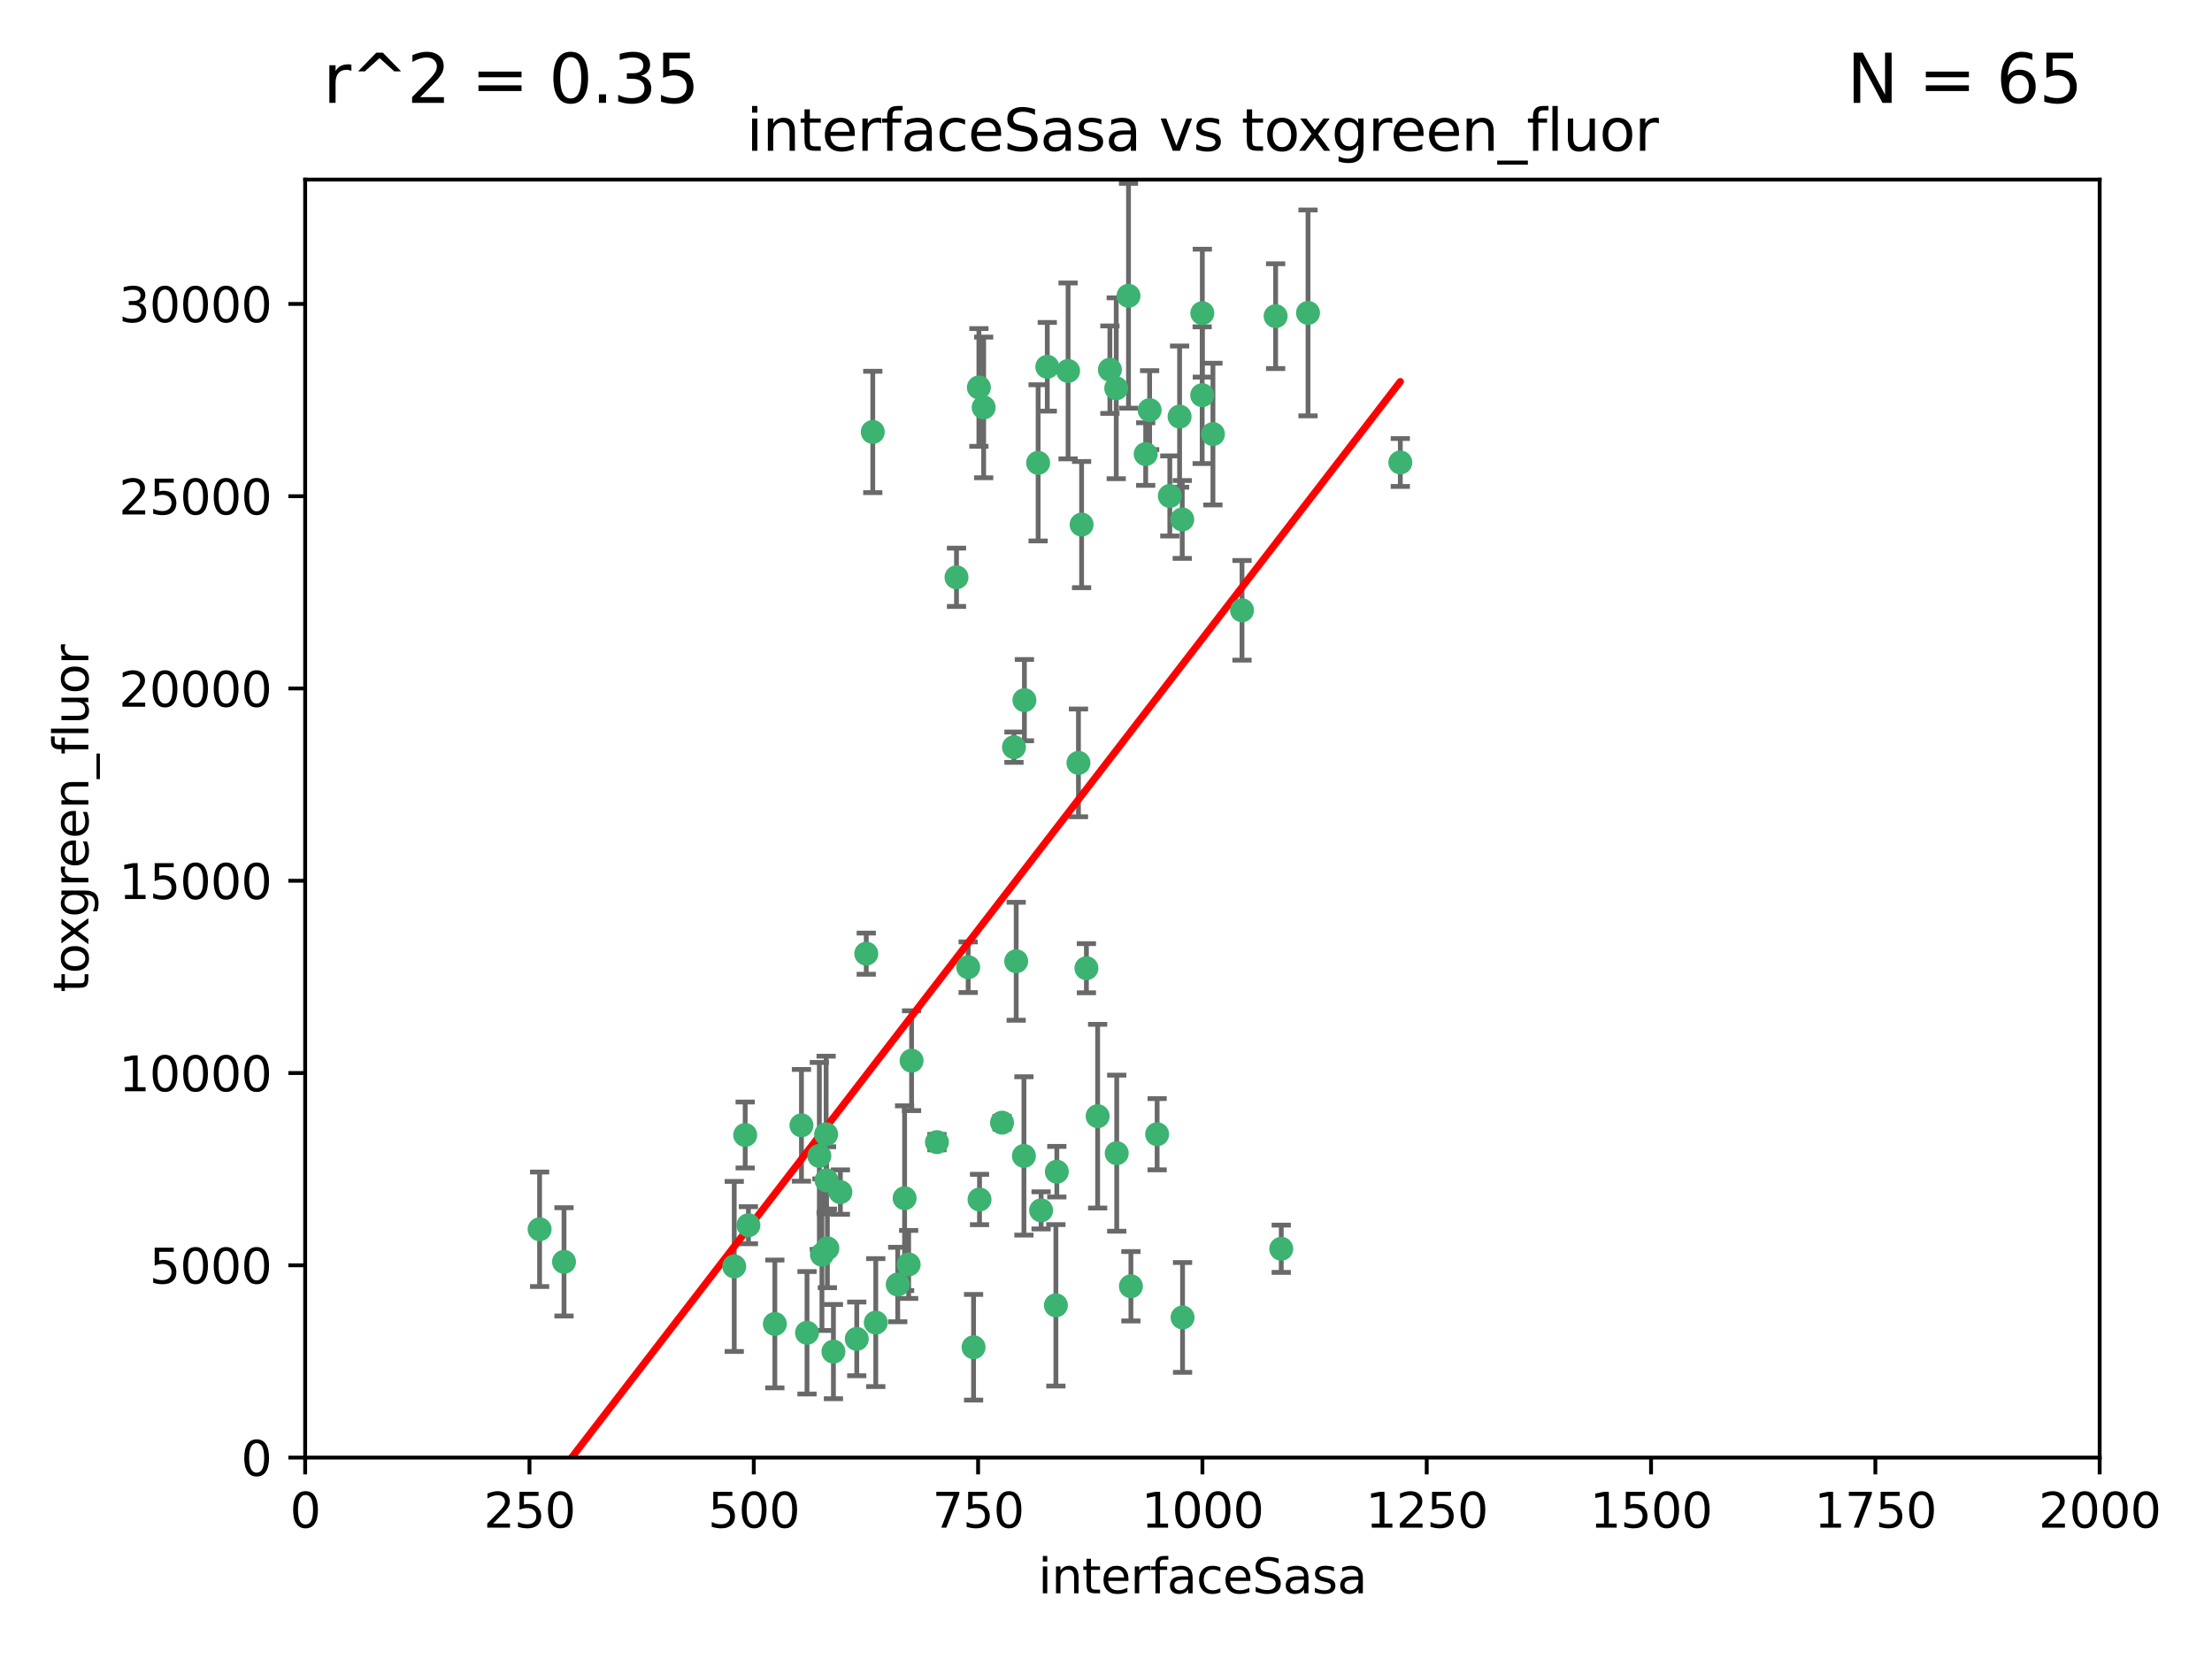 <?xml version="1.0" encoding="utf-8" standalone="no"?>
<!DOCTYPE svg PUBLIC "-//W3C//DTD SVG 1.1//EN"
  "http://www.w3.org/Graphics/SVG/1.1/DTD/svg11.dtd">
<svg xmlns:xlink="http://www.w3.org/1999/xlink" width="460.8pt" height="345.6pt" viewBox="0 0 460.8 345.6" xmlns="http://www.w3.org/2000/svg" version="1.1">
 <defs>
  <style type="text/css">*{stroke-linejoin: round; stroke-linecap: butt}</style>
 </defs>
 <g id="figure_1">
  <g id="patch_1">
   <path d="M 0 345.6 
L 460.8 345.6 
L 460.8 0 
L 0 0 
z
" style="fill: #ffffff"/>
  </g>
  <g id="axes_1">
   <g id="patch_2">
    <path d="M 63.571 303.64 
L 437.4 303.64 
L 437.4 37.411 
L 63.571 37.411 
z
" style="fill: #ffffff"/>
   </g>
   <g id="PathCollection_1">
    <defs>
     <path id="mda98c0c86c" d="M 0 1.118 
C 0.297 1.118 0.581 1 0.791 0.791 
C 1 0.581 1.118 0.297 1.118 0 
C 1.118 -0.297 1 -0.581 0.791 -0.791 
C 0.581 -1 0.297 -1.118 0 -1.118 
C -0.297 -1.118 -0.581 -1 -0.791 -0.791 
C -1 -0.581 -1.118 -0.297 -1.118 0 
C -1.118 0.297 -1 0.581 -0.791 0.791 
C -0.581 1 -0.297 1.118 0 1.118 
z
" style="stroke: #3cb371"/>
    </defs>
    <g clip-path="url(#p9d0227c8d0)">
     <use xlink:href="#mda98c0c86c" x="243.693" y="103.319" style="fill: #3cb371; stroke: #3cb371"/>
     <use xlink:href="#mda98c0c86c" x="272.484" y="65.184" style="fill: #3cb371; stroke: #3cb371"/>
     <use xlink:href="#mda98c0c86c" x="239.489" y="85.438" style="fill: #3cb371; stroke: #3cb371"/>
     <use xlink:href="#mda98c0c86c" x="250.437" y="82.326" style="fill: #3cb371; stroke: #3cb371"/>
     <use xlink:href="#mda98c0c86c" x="218.168" y="76.407" style="fill: #3cb371; stroke: #3cb371"/>
     <use xlink:href="#mda98c0c86c" x="265.738" y="65.86" style="fill: #3cb371; stroke: #3cb371"/>
     <use xlink:href="#mda98c0c86c" x="246.284" y="108.214" style="fill: #3cb371; stroke: #3cb371"/>
     <use xlink:href="#mda98c0c86c" x="252.676" y="90.426" style="fill: #3cb371; stroke: #3cb371"/>
     <use xlink:href="#mda98c0c86c" x="235.088" y="61.614" style="fill: #3cb371; stroke: #3cb371"/>
     <use xlink:href="#mda98c0c86c" x="258.734" y="127.138" style="fill: #3cb371; stroke: #3cb371"/>
     <use xlink:href="#mda98c0c86c" x="232.534" y="80.887" style="fill: #3cb371; stroke: #3cb371"/>
     <use xlink:href="#mda98c0c86c" x="238.669" y="94.593" style="fill: #3cb371; stroke: #3cb371"/>
     <use xlink:href="#mda98c0c86c" x="226.319" y="201.695" style="fill: #3cb371; stroke: #3cb371"/>
     <use xlink:href="#mda98c0c86c" x="231.211" y="77.01" style="fill: #3cb371; stroke: #3cb371"/>
     <use xlink:href="#mda98c0c86c" x="213.404" y="145.851" style="fill: #3cb371; stroke: #3cb371"/>
     <use xlink:href="#mda98c0c86c" x="245.731" y="86.787" style="fill: #3cb371; stroke: #3cb371"/>
     <use xlink:href="#mda98c0c86c" x="266.908" y="260.14" style="fill: #3cb371; stroke: #3cb371"/>
     <use xlink:href="#mda98c0c86c" x="204.916" y="84.877" style="fill: #3cb371; stroke: #3cb371"/>
     <use xlink:href="#mda98c0c86c" x="222.501" y="77.272" style="fill: #3cb371; stroke: #3cb371"/>
     <use xlink:href="#mda98c0c86c" x="291.711" y="96.341" style="fill: #3cb371; stroke: #3cb371"/>
     <use xlink:href="#mda98c0c86c" x="250.465" y="65.233" style="fill: #3cb371; stroke: #3cb371"/>
     <use xlink:href="#mda98c0c86c" x="199.256" y="120.261" style="fill: #3cb371; stroke: #3cb371"/>
     <use xlink:href="#mda98c0c86c" x="211.69" y="200.248" style="fill: #3cb371; stroke: #3cb371"/>
     <use xlink:href="#mda98c0c86c" x="201.688" y="201.487" style="fill: #3cb371; stroke: #3cb371"/>
     <use xlink:href="#mda98c0c86c" x="216.882" y="252.138" style="fill: #3cb371; stroke: #3cb371"/>
     <use xlink:href="#mda98c0c86c" x="216.26" y="96.418" style="fill: #3cb371; stroke: #3cb371"/>
     <use xlink:href="#mda98c0c86c" x="203.92" y="80.711" style="fill: #3cb371; stroke: #3cb371"/>
     <use xlink:href="#mda98c0c86c" x="181.815" y="89.982" style="fill: #3cb371; stroke: #3cb371"/>
     <use xlink:href="#mda98c0c86c" x="224.662" y="158.921" style="fill: #3cb371; stroke: #3cb371"/>
     <use xlink:href="#mda98c0c86c" x="232.635" y="240.229" style="fill: #3cb371; stroke: #3cb371"/>
     <use xlink:href="#mda98c0c86c" x="235.59" y="267.951" style="fill: #3cb371; stroke: #3cb371"/>
     <use xlink:href="#mda98c0c86c" x="246.349" y="274.45" style="fill: #3cb371; stroke: #3cb371"/>
     <use xlink:href="#mda98c0c86c" x="220.157" y="244.087" style="fill: #3cb371; stroke: #3cb371"/>
     <use xlink:href="#mda98c0c86c" x="225.318" y="109.281" style="fill: #3cb371; stroke: #3cb371"/>
     <use xlink:href="#mda98c0c86c" x="180.458" y="198.666" style="fill: #3cb371; stroke: #3cb371"/>
     <use xlink:href="#mda98c0c86c" x="211.23" y="155.653" style="fill: #3cb371; stroke: #3cb371"/>
     <use xlink:href="#mda98c0c86c" x="202.811" y="280.656" style="fill: #3cb371; stroke: #3cb371"/>
     <use xlink:href="#mda98c0c86c" x="219.963" y="271.92" style="fill: #3cb371; stroke: #3cb371"/>
     <use xlink:href="#mda98c0c86c" x="189.899" y="220.964" style="fill: #3cb371; stroke: #3cb371"/>
     <use xlink:href="#mda98c0c86c" x="152.956" y="263.821" style="fill: #3cb371; stroke: #3cb371"/>
     <use xlink:href="#mda98c0c86c" x="213.303" y="240.798" style="fill: #3cb371; stroke: #3cb371"/>
     <use xlink:href="#mda98c0c86c" x="175.066" y="248.333" style="fill: #3cb371; stroke: #3cb371"/>
     <use xlink:href="#mda98c0c86c" x="172.357" y="260.057" style="fill: #3cb371; stroke: #3cb371"/>
     <use xlink:href="#mda98c0c86c" x="228.658" y="232.519" style="fill: #3cb371; stroke: #3cb371"/>
     <use xlink:href="#mda98c0c86c" x="166.957" y="234.427" style="fill: #3cb371; stroke: #3cb371"/>
     <use xlink:href="#mda98c0c86c" x="241.052" y="236.275" style="fill: #3cb371; stroke: #3cb371"/>
     <use xlink:href="#mda98c0c86c" x="112.41" y="256.083" style="fill: #3cb371; stroke: #3cb371"/>
     <use xlink:href="#mda98c0c86c" x="188.445" y="249.606" style="fill: #3cb371; stroke: #3cb371"/>
     <use xlink:href="#mda98c0c86c" x="170.686" y="240.802" style="fill: #3cb371; stroke: #3cb371"/>
     <use xlink:href="#mda98c0c86c" x="173.619" y="281.563" style="fill: #3cb371; stroke: #3cb371"/>
     <use xlink:href="#mda98c0c86c" x="172.183" y="245.879" style="fill: #3cb371; stroke: #3cb371"/>
     <use xlink:href="#mda98c0c86c" x="178.479" y="278.918" style="fill: #3cb371; stroke: #3cb371"/>
     <use xlink:href="#mda98c0c86c" x="155.238" y="236.437" style="fill: #3cb371; stroke: #3cb371"/>
     <use xlink:href="#mda98c0c86c" x="161.415" y="275.803" style="fill: #3cb371; stroke: #3cb371"/>
     <use xlink:href="#mda98c0c86c" x="195.181" y="237.927" style="fill: #3cb371; stroke: #3cb371"/>
     <use xlink:href="#mda98c0c86c" x="168.116" y="277.641" style="fill: #3cb371; stroke: #3cb371"/>
     <use xlink:href="#mda98c0c86c" x="204.052" y="249.877" style="fill: #3cb371; stroke: #3cb371"/>
     <use xlink:href="#mda98c0c86c" x="155.909" y="255.236" style="fill: #3cb371; stroke: #3cb371"/>
     <use xlink:href="#mda98c0c86c" x="187.013" y="267.589" style="fill: #3cb371; stroke: #3cb371"/>
     <use xlink:href="#mda98c0c86c" x="189.29" y="263.407" style="fill: #3cb371; stroke: #3cb371"/>
     <use xlink:href="#mda98c0c86c" x="182.439" y="275.523" style="fill: #3cb371; stroke: #3cb371"/>
     <use xlink:href="#mda98c0c86c" x="208.742" y="233.87" style="fill: #3cb371; stroke: #3cb371"/>
     <use xlink:href="#mda98c0c86c" x="171.225" y="261.371" style="fill: #3cb371; stroke: #3cb371"/>
     <use xlink:href="#mda98c0c86c" x="172.097" y="236.293" style="fill: #3cb371; stroke: #3cb371"/>
     <use xlink:href="#mda98c0c86c" x="117.494" y="262.865" style="fill: #3cb371; stroke: #3cb371"/>
    </g>
   </g>
   <g id="matplotlib.axis_1">
    <g id="xtick_1">
     <g id="line2d_1">
      <defs>
       <path id="m4499c6a8dd" d="M 0 0 
L 0 3.5 
" style="stroke: #000000; stroke-width: 0.8"/>
      </defs>
      <g>
       <use xlink:href="#m4499c6a8dd" x="63.571" y="303.64" style="stroke: #000000; stroke-width: 0.8"/>
      </g>
     </g>
     <g id="text_1">
      <!-- 0 -->
      <g transform="translate(60.39 318.238)scale(0.1 -0.1)">
       <defs>
        <path id="DejaVuSans-30" d="M 2034 4250 
Q 1547 4250 1301 3770 
Q 1056 3291 1056 2328 
Q 1056 1369 1301 889 
Q 1547 409 2034 409 
Q 2525 409 2770 889 
Q 3016 1369 3016 2328 
Q 3016 3291 2770 3770 
Q 2525 4250 2034 4250 
z
M 2034 4750 
Q 2819 4750 3233 4129 
Q 3647 3509 3647 2328 
Q 3647 1150 3233 529 
Q 2819 -91 2034 -91 
Q 1250 -91 836 529 
Q 422 1150 422 2328 
Q 422 3509 836 4129 
Q 1250 4750 2034 4750 
z
" transform="scale(0.016)"/>
       </defs>
       <use xlink:href="#DejaVuSans-30"/>
      </g>
     </g>
    </g>
    <g id="xtick_2">
     <g id="line2d_2">
      <g>
       <use xlink:href="#m4499c6a8dd" x="110.3" y="303.64" style="stroke: #000000; stroke-width: 0.8"/>
      </g>
     </g>
     <g id="text_2">
      <!-- 250 -->
      <g transform="translate(100.756 318.238)scale(0.1 -0.1)">
       <defs>
        <path id="DejaVuSans-32" d="M 1228 531 
L 3431 531 
L 3431 0 
L 469 0 
L 469 531 
Q 828 903 1448 1529 
Q 2069 2156 2228 2338 
Q 2531 2678 2651 2914 
Q 2772 3150 2772 3378 
Q 2772 3750 2511 3984 
Q 2250 4219 1831 4219 
Q 1534 4219 1204 4116 
Q 875 4013 500 3803 
L 500 4441 
Q 881 4594 1212 4672 
Q 1544 4750 1819 4750 
Q 2544 4750 2975 4387 
Q 3406 4025 3406 3419 
Q 3406 3131 3298 2873 
Q 3191 2616 2906 2266 
Q 2828 2175 2409 1742 
Q 1991 1309 1228 531 
z
" transform="scale(0.016)"/>
        <path id="DejaVuSans-35" d="M 691 4666 
L 3169 4666 
L 3169 4134 
L 1269 4134 
L 1269 2991 
Q 1406 3038 1543 3061 
Q 1681 3084 1819 3084 
Q 2600 3084 3056 2656 
Q 3513 2228 3513 1497 
Q 3513 744 3044 326 
Q 2575 -91 1722 -91 
Q 1428 -91 1123 -41 
Q 819 9 494 109 
L 494 744 
Q 775 591 1075 516 
Q 1375 441 1709 441 
Q 2250 441 2565 725 
Q 2881 1009 2881 1497 
Q 2881 1984 2565 2268 
Q 2250 2553 1709 2553 
Q 1456 2553 1204 2497 
Q 953 2441 691 2322 
L 691 4666 
z
" transform="scale(0.016)"/>
       </defs>
       <use xlink:href="#DejaVuSans-32"/>
       <use xlink:href="#DejaVuSans-35" x="63.623"/>
       <use xlink:href="#DejaVuSans-30" x="127.246"/>
      </g>
     </g>
    </g>
    <g id="xtick_3">
     <g id="line2d_3">
      <g>
       <use xlink:href="#m4499c6a8dd" x="157.028" y="303.64" style="stroke: #000000; stroke-width: 0.8"/>
      </g>
     </g>
     <g id="text_3">
      <!-- 500 -->
      <g transform="translate(147.485 318.238)scale(0.1 -0.1)">
       <use xlink:href="#DejaVuSans-35"/>
       <use xlink:href="#DejaVuSans-30" x="63.623"/>
       <use xlink:href="#DejaVuSans-30" x="127.246"/>
      </g>
     </g>
    </g>
    <g id="xtick_4">
     <g id="line2d_4">
      <g>
       <use xlink:href="#m4499c6a8dd" x="203.757" y="303.64" style="stroke: #000000; stroke-width: 0.8"/>
      </g>
     </g>
     <g id="text_4">
      <!-- 750 -->
      <g transform="translate(194.213 318.238)scale(0.1 -0.1)">
       <defs>
        <path id="DejaVuSans-37" d="M 525 4666 
L 3525 4666 
L 3525 4397 
L 1831 0 
L 1172 0 
L 2766 4134 
L 525 4134 
L 525 4666 
z
" transform="scale(0.016)"/>
       </defs>
       <use xlink:href="#DejaVuSans-37"/>
       <use xlink:href="#DejaVuSans-35" x="63.623"/>
       <use xlink:href="#DejaVuSans-30" x="127.246"/>
      </g>
     </g>
    </g>
    <g id="xtick_5">
     <g id="line2d_5">
      <g>
       <use xlink:href="#m4499c6a8dd" x="250.486" y="303.64" style="stroke: #000000; stroke-width: 0.8"/>
      </g>
     </g>
     <g id="text_5">
      <!-- 1000 -->
      <g transform="translate(237.761 318.238)scale(0.1 -0.1)">
       <defs>
        <path id="DejaVuSans-31" d="M 794 531 
L 1825 531 
L 1825 4091 
L 703 3866 
L 703 4441 
L 1819 4666 
L 2450 4666 
L 2450 531 
L 3481 531 
L 3481 0 
L 794 0 
L 794 531 
z
" transform="scale(0.016)"/>
       </defs>
       <use xlink:href="#DejaVuSans-31"/>
       <use xlink:href="#DejaVuSans-30" x="63.623"/>
       <use xlink:href="#DejaVuSans-30" x="127.246"/>
       <use xlink:href="#DejaVuSans-30" x="190.869"/>
      </g>
     </g>
    </g>
    <g id="xtick_6">
     <g id="line2d_6">
      <g>
       <use xlink:href="#m4499c6a8dd" x="297.214" y="303.64" style="stroke: #000000; stroke-width: 0.8"/>
      </g>
     </g>
     <g id="text_6">
      <!-- 1250 -->
      <g transform="translate(284.489 318.238)scale(0.1 -0.1)">
       <use xlink:href="#DejaVuSans-31"/>
       <use xlink:href="#DejaVuSans-32" x="63.623"/>
       <use xlink:href="#DejaVuSans-35" x="127.246"/>
       <use xlink:href="#DejaVuSans-30" x="190.869"/>
      </g>
     </g>
    </g>
    <g id="xtick_7">
     <g id="line2d_7">
      <g>
       <use xlink:href="#m4499c6a8dd" x="343.943" y="303.64" style="stroke: #000000; stroke-width: 0.8"/>
      </g>
     </g>
     <g id="text_7">
      <!-- 1500 -->
      <g transform="translate(331.218 318.238)scale(0.1 -0.1)">
       <use xlink:href="#DejaVuSans-31"/>
       <use xlink:href="#DejaVuSans-35" x="63.623"/>
       <use xlink:href="#DejaVuSans-30" x="127.246"/>
       <use xlink:href="#DejaVuSans-30" x="190.869"/>
      </g>
     </g>
    </g>
    <g id="xtick_8">
     <g id="line2d_8">
      <g>
       <use xlink:href="#m4499c6a8dd" x="390.671" y="303.64" style="stroke: #000000; stroke-width: 0.8"/>
      </g>
     </g>
     <g id="text_8">
      <!-- 1750 -->
      <g transform="translate(377.946 318.238)scale(0.1 -0.1)">
       <use xlink:href="#DejaVuSans-31"/>
       <use xlink:href="#DejaVuSans-37" x="63.623"/>
       <use xlink:href="#DejaVuSans-35" x="127.246"/>
       <use xlink:href="#DejaVuSans-30" x="190.869"/>
      </g>
     </g>
    </g>
    <g id="xtick_9">
     <g id="line2d_9">
      <g>
       <use xlink:href="#m4499c6a8dd" x="437.4" y="303.64" style="stroke: #000000; stroke-width: 0.8"/>
      </g>
     </g>
     <g id="text_9">
      <!-- 2000 -->
      <g transform="translate(424.675 318.238)scale(0.1 -0.1)">
       <use xlink:href="#DejaVuSans-32"/>
       <use xlink:href="#DejaVuSans-30" x="63.623"/>
       <use xlink:href="#DejaVuSans-30" x="127.246"/>
       <use xlink:href="#DejaVuSans-30" x="190.869"/>
      </g>
     </g>
    </g>
    <g id="text_10">
     <!-- interfaceSasa -->
     <g transform="translate(216.279 331.917)scale(0.1 -0.1)">
      <defs>
       <path id="DejaVuSans-69" d="M 603 3500 
L 1178 3500 
L 1178 0 
L 603 0 
L 603 3500 
z
M 603 4863 
L 1178 4863 
L 1178 4134 
L 603 4134 
L 603 4863 
z
" transform="scale(0.016)"/>
       <path id="DejaVuSans-6e" d="M 3513 2113 
L 3513 0 
L 2938 0 
L 2938 2094 
Q 2938 2591 2744 2837 
Q 2550 3084 2163 3084 
Q 1697 3084 1428 2787 
Q 1159 2491 1159 1978 
L 1159 0 
L 581 0 
L 581 3500 
L 1159 3500 
L 1159 2956 
Q 1366 3272 1645 3428 
Q 1925 3584 2291 3584 
Q 2894 3584 3203 3211 
Q 3513 2838 3513 2113 
z
" transform="scale(0.016)"/>
       <path id="DejaVuSans-74" d="M 1172 4494 
L 1172 3500 
L 2356 3500 
L 2356 3053 
L 1172 3053 
L 1172 1153 
Q 1172 725 1289 603 
Q 1406 481 1766 481 
L 2356 481 
L 2356 0 
L 1766 0 
Q 1100 0 847 248 
Q 594 497 594 1153 
L 594 3053 
L 172 3053 
L 172 3500 
L 594 3500 
L 594 4494 
L 1172 4494 
z
" transform="scale(0.016)"/>
       <path id="DejaVuSans-65" d="M 3597 1894 
L 3597 1613 
L 953 1613 
Q 991 1019 1311 708 
Q 1631 397 2203 397 
Q 2534 397 2845 478 
Q 3156 559 3463 722 
L 3463 178 
Q 3153 47 2828 -22 
Q 2503 -91 2169 -91 
Q 1331 -91 842 396 
Q 353 884 353 1716 
Q 353 2575 817 3079 
Q 1281 3584 2069 3584 
Q 2775 3584 3186 3129 
Q 3597 2675 3597 1894 
z
M 3022 2063 
Q 3016 2534 2758 2815 
Q 2500 3097 2075 3097 
Q 1594 3097 1305 2825 
Q 1016 2553 972 2059 
L 3022 2063 
z
" transform="scale(0.016)"/>
       <path id="DejaVuSans-72" d="M 2631 2963 
Q 2534 3019 2420 3045 
Q 2306 3072 2169 3072 
Q 1681 3072 1420 2755 
Q 1159 2438 1159 1844 
L 1159 0 
L 581 0 
L 581 3500 
L 1159 3500 
L 1159 2956 
Q 1341 3275 1631 3429 
Q 1922 3584 2338 3584 
Q 2397 3584 2469 3576 
Q 2541 3569 2628 3553 
L 2631 2963 
z
" transform="scale(0.016)"/>
       <path id="DejaVuSans-66" d="M 2375 4863 
L 2375 4384 
L 1825 4384 
Q 1516 4384 1395 4259 
Q 1275 4134 1275 3809 
L 1275 3500 
L 2222 3500 
L 2222 3053 
L 1275 3053 
L 1275 0 
L 697 0 
L 697 3053 
L 147 3053 
L 147 3500 
L 697 3500 
L 697 3744 
Q 697 4328 969 4595 
Q 1241 4863 1831 4863 
L 2375 4863 
z
" transform="scale(0.016)"/>
       <path id="DejaVuSans-61" d="M 2194 1759 
Q 1497 1759 1228 1600 
Q 959 1441 959 1056 
Q 959 750 1161 570 
Q 1363 391 1709 391 
Q 2188 391 2477 730 
Q 2766 1069 2766 1631 
L 2766 1759 
L 2194 1759 
z
M 3341 1997 
L 3341 0 
L 2766 0 
L 2766 531 
Q 2569 213 2275 61 
Q 1981 -91 1556 -91 
Q 1019 -91 701 211 
Q 384 513 384 1019 
Q 384 1609 779 1909 
Q 1175 2209 1959 2209 
L 2766 2209 
L 2766 2266 
Q 2766 2663 2505 2880 
Q 2244 3097 1772 3097 
Q 1472 3097 1187 3025 
Q 903 2953 641 2809 
L 641 3341 
Q 956 3463 1253 3523 
Q 1550 3584 1831 3584 
Q 2591 3584 2966 3190 
Q 3341 2797 3341 1997 
z
" transform="scale(0.016)"/>
       <path id="DejaVuSans-63" d="M 3122 3366 
L 3122 2828 
Q 2878 2963 2633 3030 
Q 2388 3097 2138 3097 
Q 1578 3097 1268 2742 
Q 959 2388 959 1747 
Q 959 1106 1268 751 
Q 1578 397 2138 397 
Q 2388 397 2633 464 
Q 2878 531 3122 666 
L 3122 134 
Q 2881 22 2623 -34 
Q 2366 -91 2075 -91 
Q 1284 -91 818 406 
Q 353 903 353 1747 
Q 353 2603 823 3093 
Q 1294 3584 2113 3584 
Q 2378 3584 2631 3529 
Q 2884 3475 3122 3366 
z
" transform="scale(0.016)"/>
       <path id="DejaVuSans-53" d="M 3425 4513 
L 3425 3897 
Q 3066 4069 2747 4153 
Q 2428 4238 2131 4238 
Q 1616 4238 1336 4038 
Q 1056 3838 1056 3469 
Q 1056 3159 1242 3001 
Q 1428 2844 1947 2747 
L 2328 2669 
Q 3034 2534 3370 2195 
Q 3706 1856 3706 1288 
Q 3706 609 3251 259 
Q 2797 -91 1919 -91 
Q 1588 -91 1214 -16 
Q 841 59 441 206 
L 441 856 
Q 825 641 1194 531 
Q 1563 422 1919 422 
Q 2459 422 2753 634 
Q 3047 847 3047 1241 
Q 3047 1584 2836 1778 
Q 2625 1972 2144 2069 
L 1759 2144 
Q 1053 2284 737 2584 
Q 422 2884 422 3419 
Q 422 4038 858 4394 
Q 1294 4750 2059 4750 
Q 2388 4750 2728 4690 
Q 3069 4631 3425 4513 
z
" transform="scale(0.016)"/>
       <path id="DejaVuSans-73" d="M 2834 3397 
L 2834 2853 
Q 2591 2978 2328 3040 
Q 2066 3103 1784 3103 
Q 1356 3103 1142 2972 
Q 928 2841 928 2578 
Q 928 2378 1081 2264 
Q 1234 2150 1697 2047 
L 1894 2003 
Q 2506 1872 2764 1633 
Q 3022 1394 3022 966 
Q 3022 478 2636 193 
Q 2250 -91 1575 -91 
Q 1294 -91 989 -36 
Q 684 19 347 128 
L 347 722 
Q 666 556 975 473 
Q 1284 391 1588 391 
Q 1994 391 2212 530 
Q 2431 669 2431 922 
Q 2431 1156 2273 1281 
Q 2116 1406 1581 1522 
L 1381 1569 
Q 847 1681 609 1914 
Q 372 2147 372 2553 
Q 372 3047 722 3315 
Q 1072 3584 1716 3584 
Q 2034 3584 2315 3537 
Q 2597 3491 2834 3397 
z
" transform="scale(0.016)"/>
      </defs>
      <use xlink:href="#DejaVuSans-69"/>
      <use xlink:href="#DejaVuSans-6e" x="27.783"/>
      <use xlink:href="#DejaVuSans-74" x="91.162"/>
      <use xlink:href="#DejaVuSans-65" x="130.371"/>
      <use xlink:href="#DejaVuSans-72" x="191.895"/>
      <use xlink:href="#DejaVuSans-66" x="233.008"/>
      <use xlink:href="#DejaVuSans-61" x="268.213"/>
      <use xlink:href="#DejaVuSans-63" x="329.492"/>
      <use xlink:href="#DejaVuSans-65" x="384.473"/>
      <use xlink:href="#DejaVuSans-53" x="445.996"/>
      <use xlink:href="#DejaVuSans-61" x="509.473"/>
      <use xlink:href="#DejaVuSans-73" x="570.752"/>
      <use xlink:href="#DejaVuSans-61" x="622.852"/>
     </g>
    </g>
   </g>
   <g id="matplotlib.axis_2">
    <g id="ytick_1">
     <g id="line2d_10">
      <defs>
       <path id="m191990610b" d="M 0 0 
L -3.5 0 
" style="stroke: #000000; stroke-width: 0.8"/>
      </defs>
      <g>
       <use xlink:href="#m191990610b" x="63.571" y="303.64" style="stroke: #000000; stroke-width: 0.8"/>
      </g>
     </g>
     <g id="text_11">
      <!-- 0 -->
      <g transform="translate(50.209 307.439)scale(0.1 -0.1)">
       <use xlink:href="#DejaVuSans-30"/>
      </g>
     </g>
    </g>
    <g id="ytick_2">
     <g id="line2d_11">
      <g>
       <use xlink:href="#m191990610b" x="63.571" y="263.586" style="stroke: #000000; stroke-width: 0.8"/>
      </g>
     </g>
     <g id="text_12">
      <!-- 5000 -->
      <g transform="translate(31.121 267.385)scale(0.1 -0.1)">
       <use xlink:href="#DejaVuSans-35"/>
       <use xlink:href="#DejaVuSans-30" x="63.623"/>
       <use xlink:href="#DejaVuSans-30" x="127.246"/>
       <use xlink:href="#DejaVuSans-30" x="190.869"/>
      </g>
     </g>
    </g>
    <g id="ytick_3">
     <g id="line2d_12">
      <g>
       <use xlink:href="#m191990610b" x="63.571" y="223.532" style="stroke: #000000; stroke-width: 0.8"/>
      </g>
     </g>
     <g id="text_13">
      <!-- 10000 -->
      <g transform="translate(24.759 227.331)scale(0.1 -0.1)">
       <use xlink:href="#DejaVuSans-31"/>
       <use xlink:href="#DejaVuSans-30" x="63.623"/>
       <use xlink:href="#DejaVuSans-30" x="127.246"/>
       <use xlink:href="#DejaVuSans-30" x="190.869"/>
       <use xlink:href="#DejaVuSans-30" x="254.492"/>
      </g>
     </g>
    </g>
    <g id="ytick_4">
     <g id="line2d_13">
      <g>
       <use xlink:href="#m191990610b" x="63.571" y="183.478" style="stroke: #000000; stroke-width: 0.8"/>
      </g>
     </g>
     <g id="text_14">
      <!-- 15000 -->
      <g transform="translate(24.759 187.278)scale(0.1 -0.1)">
       <use xlink:href="#DejaVuSans-31"/>
       <use xlink:href="#DejaVuSans-35" x="63.623"/>
       <use xlink:href="#DejaVuSans-30" x="127.246"/>
       <use xlink:href="#DejaVuSans-30" x="190.869"/>
       <use xlink:href="#DejaVuSans-30" x="254.492"/>
      </g>
     </g>
    </g>
    <g id="ytick_5">
     <g id="line2d_14">
      <g>
       <use xlink:href="#m191990610b" x="63.571" y="143.424" style="stroke: #000000; stroke-width: 0.8"/>
      </g>
     </g>
     <g id="text_15">
      <!-- 20000 -->
      <g transform="translate(24.759 147.224)scale(0.1 -0.1)">
       <use xlink:href="#DejaVuSans-32"/>
       <use xlink:href="#DejaVuSans-30" x="63.623"/>
       <use xlink:href="#DejaVuSans-30" x="127.246"/>
       <use xlink:href="#DejaVuSans-30" x="190.869"/>
       <use xlink:href="#DejaVuSans-30" x="254.492"/>
      </g>
     </g>
    </g>
    <g id="ytick_6">
     <g id="line2d_15">
      <g>
       <use xlink:href="#m191990610b" x="63.571" y="103.371" style="stroke: #000000; stroke-width: 0.8"/>
      </g>
     </g>
     <g id="text_16">
      <!-- 25000 -->
      <g transform="translate(24.759 107.17)scale(0.1 -0.1)">
       <use xlink:href="#DejaVuSans-32"/>
       <use xlink:href="#DejaVuSans-35" x="63.623"/>
       <use xlink:href="#DejaVuSans-30" x="127.246"/>
       <use xlink:href="#DejaVuSans-30" x="190.869"/>
       <use xlink:href="#DejaVuSans-30" x="254.492"/>
      </g>
     </g>
    </g>
    <g id="ytick_7">
     <g id="line2d_16">
      <g>
       <use xlink:href="#m191990610b" x="63.571" y="63.317" style="stroke: #000000; stroke-width: 0.8"/>
      </g>
     </g>
     <g id="text_17">
      <!-- 30000 -->
      <g transform="translate(24.759 67.116)scale(0.1 -0.1)">
       <defs>
        <path id="DejaVuSans-33" d="M 2597 2516 
Q 3050 2419 3304 2112 
Q 3559 1806 3559 1356 
Q 3559 666 3084 287 
Q 2609 -91 1734 -91 
Q 1441 -91 1130 -33 
Q 819 25 488 141 
L 488 750 
Q 750 597 1062 519 
Q 1375 441 1716 441 
Q 2309 441 2620 675 
Q 2931 909 2931 1356 
Q 2931 1769 2642 2001 
Q 2353 2234 1838 2234 
L 1294 2234 
L 1294 2753 
L 1863 2753 
Q 2328 2753 2575 2939 
Q 2822 3125 2822 3475 
Q 2822 3834 2567 4026 
Q 2313 4219 1838 4219 
Q 1578 4219 1281 4162 
Q 984 4106 628 3988 
L 628 4550 
Q 988 4650 1302 4700 
Q 1616 4750 1894 4750 
Q 2613 4750 3031 4423 
Q 3450 4097 3450 3541 
Q 3450 3153 3228 2886 
Q 3006 2619 2597 2516 
z
" transform="scale(0.016)"/>
       </defs>
       <use xlink:href="#DejaVuSans-33"/>
       <use xlink:href="#DejaVuSans-30" x="63.623"/>
       <use xlink:href="#DejaVuSans-30" x="127.246"/>
       <use xlink:href="#DejaVuSans-30" x="190.869"/>
       <use xlink:href="#DejaVuSans-30" x="254.492"/>
      </g>
     </g>
    </g>
    <g id="text_18">
     <!-- toxgreen_fluor -->
     <g transform="translate(18.401 206.72)rotate(-90)scale(0.1 -0.1)">
      <defs>
       <path id="DejaVuSans-6f" d="M 1959 3097 
Q 1497 3097 1228 2736 
Q 959 2375 959 1747 
Q 959 1119 1226 758 
Q 1494 397 1959 397 
Q 2419 397 2687 759 
Q 2956 1122 2956 1747 
Q 2956 2369 2687 2733 
Q 2419 3097 1959 3097 
z
M 1959 3584 
Q 2709 3584 3137 3096 
Q 3566 2609 3566 1747 
Q 3566 888 3137 398 
Q 2709 -91 1959 -91 
Q 1206 -91 779 398 
Q 353 888 353 1747 
Q 353 2609 779 3096 
Q 1206 3584 1959 3584 
z
" transform="scale(0.016)"/>
       <path id="DejaVuSans-78" d="M 3513 3500 
L 2247 1797 
L 3578 0 
L 2900 0 
L 1881 1375 
L 863 0 
L 184 0 
L 1544 1831 
L 300 3500 
L 978 3500 
L 1906 2253 
L 2834 3500 
L 3513 3500 
z
" transform="scale(0.016)"/>
       <path id="DejaVuSans-67" d="M 2906 1791 
Q 2906 2416 2648 2759 
Q 2391 3103 1925 3103 
Q 1463 3103 1205 2759 
Q 947 2416 947 1791 
Q 947 1169 1205 825 
Q 1463 481 1925 481 
Q 2391 481 2648 825 
Q 2906 1169 2906 1791 
z
M 3481 434 
Q 3481 -459 3084 -895 
Q 2688 -1331 1869 -1331 
Q 1566 -1331 1297 -1286 
Q 1028 -1241 775 -1147 
L 775 -588 
Q 1028 -725 1275 -790 
Q 1522 -856 1778 -856 
Q 2344 -856 2625 -561 
Q 2906 -266 2906 331 
L 2906 616 
Q 2728 306 2450 153 
Q 2172 0 1784 0 
Q 1141 0 747 490 
Q 353 981 353 1791 
Q 353 2603 747 3093 
Q 1141 3584 1784 3584 
Q 2172 3584 2450 3431 
Q 2728 3278 2906 2969 
L 2906 3500 
L 3481 3500 
L 3481 434 
z
" transform="scale(0.016)"/>
       <path id="DejaVuSans-5f" d="M 3263 -1063 
L 3263 -1509 
L -63 -1509 
L -63 -1063 
L 3263 -1063 
z
" transform="scale(0.016)"/>
       <path id="DejaVuSans-6c" d="M 603 4863 
L 1178 4863 
L 1178 0 
L 603 0 
L 603 4863 
z
" transform="scale(0.016)"/>
       <path id="DejaVuSans-75" d="M 544 1381 
L 544 3500 
L 1119 3500 
L 1119 1403 
Q 1119 906 1312 657 
Q 1506 409 1894 409 
Q 2359 409 2629 706 
Q 2900 1003 2900 1516 
L 2900 3500 
L 3475 3500 
L 3475 0 
L 2900 0 
L 2900 538 
Q 2691 219 2414 64 
Q 2138 -91 1772 -91 
Q 1169 -91 856 284 
Q 544 659 544 1381 
z
M 1991 3584 
L 1991 3584 
z
" transform="scale(0.016)"/>
      </defs>
      <use xlink:href="#DejaVuSans-74"/>
      <use xlink:href="#DejaVuSans-6f" x="39.209"/>
      <use xlink:href="#DejaVuSans-78" x="97.266"/>
      <use xlink:href="#DejaVuSans-67" x="156.445"/>
      <use xlink:href="#DejaVuSans-72" x="219.922"/>
      <use xlink:href="#DejaVuSans-65" x="258.785"/>
      <use xlink:href="#DejaVuSans-65" x="320.309"/>
      <use xlink:href="#DejaVuSans-6e" x="381.832"/>
      <use xlink:href="#DejaVuSans-5f" x="445.211"/>
      <use xlink:href="#DejaVuSans-66" x="495.211"/>
      <use xlink:href="#DejaVuSans-6c" x="530.416"/>
      <use xlink:href="#DejaVuSans-75" x="558.199"/>
      <use xlink:href="#DejaVuSans-6f" x="621.578"/>
      <use xlink:href="#DejaVuSans-72" x="682.76"/>
     </g>
    </g>
   </g>
   <g id="LineCollection_1">
    <path d="M 243.693 111.662 
L 243.693 94.976 
" clip-path="url(#p9d0227c8d0)" style="fill: none; stroke: #696969"/>
    <path d="M 272.484 86.629 
L 272.484 43.739 
" clip-path="url(#p9d0227c8d0)" style="fill: none; stroke: #696969"/>
    <path d="M 239.489 93.658 
L 239.489 77.218 
" clip-path="url(#p9d0227c8d0)" style="fill: none; stroke: #696969"/>
    <path d="M 250.437 96.567 
L 250.437 68.086 
" clip-path="url(#p9d0227c8d0)" style="fill: none; stroke: #696969"/>
    <path d="M 218.168 85.641 
L 218.168 67.173 
" clip-path="url(#p9d0227c8d0)" style="fill: none; stroke: #696969"/>
    <path d="M 265.738 76.775 
L 265.738 54.946 
" clip-path="url(#p9d0227c8d0)" style="fill: none; stroke: #696969"/>
    <path d="M 246.284 116.326 
L 246.284 100.101 
" clip-path="url(#p9d0227c8d0)" style="fill: none; stroke: #696969"/>
    <path d="M 252.676 105.189 
L 252.676 75.663 
" clip-path="url(#p9d0227c8d0)" style="fill: none; stroke: #696969"/>
    <path d="M 235.088 85.029 
L 235.088 38.199 
" clip-path="url(#p9d0227c8d0)" style="fill: none; stroke: #696969"/>
    <path d="M 258.734 137.518 
L 258.734 116.759 
" clip-path="url(#p9d0227c8d0)" style="fill: none; stroke: #696969"/>
    <path d="M 232.534 99.727 
L 232.534 62.047 
" clip-path="url(#p9d0227c8d0)" style="fill: none; stroke: #696969"/>
    <path d="M 238.669 101.108 
L 238.669 88.078 
" clip-path="url(#p9d0227c8d0)" style="fill: none; stroke: #696969"/>
    <path d="M 226.319 206.809 
L 226.319 196.58 
" clip-path="url(#p9d0227c8d0)" style="fill: none; stroke: #696969"/>
    <path d="M 231.211 86.119 
L 231.211 67.901 
" clip-path="url(#p9d0227c8d0)" style="fill: none; stroke: #696969"/>
    <path d="M 213.404 154.314 
L 213.404 137.387 
" clip-path="url(#p9d0227c8d0)" style="fill: none; stroke: #696969"/>
    <path d="M 245.731 101.495 
L 245.731 72.08 
" clip-path="url(#p9d0227c8d0)" style="fill: none; stroke: #696969"/>
    <path d="M 266.908 265.065 
L 266.908 255.214 
" clip-path="url(#p9d0227c8d0)" style="fill: none; stroke: #696969"/>
    <path d="M 204.916 99.526 
L 204.916 70.227 
" clip-path="url(#p9d0227c8d0)" style="fill: none; stroke: #696969"/>
    <path d="M 222.501 95.589 
L 222.501 58.955 
" clip-path="url(#p9d0227c8d0)" style="fill: none; stroke: #696969"/>
    <path d="M 291.711 101.329 
L 291.711 91.353 
" clip-path="url(#p9d0227c8d0)" style="fill: none; stroke: #696969"/>
    <path d="M 250.465 78.556 
L 250.465 51.911 
" clip-path="url(#p9d0227c8d0)" style="fill: none; stroke: #696969"/>
    <path d="M 199.256 126.332 
L 199.256 114.19 
" clip-path="url(#p9d0227c8d0)" style="fill: none; stroke: #696969"/>
    <path d="M 211.69 212.532 
L 211.69 187.964 
" clip-path="url(#p9d0227c8d0)" style="fill: none; stroke: #696969"/>
    <path d="M 201.688 206.761 
L 201.688 196.213 
" clip-path="url(#p9d0227c8d0)" style="fill: none; stroke: #696969"/>
    <path d="M 216.882 256.007 
L 216.882 248.269 
" clip-path="url(#p9d0227c8d0)" style="fill: none; stroke: #696969"/>
    <path d="M 216.26 112.691 
L 216.26 80.146 
" clip-path="url(#p9d0227c8d0)" style="fill: none; stroke: #696969"/>
    <path d="M 203.92 92.975 
L 203.92 68.447 
" clip-path="url(#p9d0227c8d0)" style="fill: none; stroke: #696969"/>
    <path d="M 181.815 102.623 
L 181.815 77.342 
" clip-path="url(#p9d0227c8d0)" style="fill: none; stroke: #696969"/>
    <path d="M 224.662 170.147 
L 224.662 147.694 
" clip-path="url(#p9d0227c8d0)" style="fill: none; stroke: #696969"/>
    <path d="M 232.635 256.484 
L 232.635 223.973 
" clip-path="url(#p9d0227c8d0)" style="fill: none; stroke: #696969"/>
    <path d="M 235.59 275.179 
L 235.59 260.723 
" clip-path="url(#p9d0227c8d0)" style="fill: none; stroke: #696969"/>
    <path d="M 246.349 285.89 
L 246.349 263.01 
" clip-path="url(#p9d0227c8d0)" style="fill: none; stroke: #696969"/>
    <path d="M 220.157 249.358 
L 220.157 238.816 
" clip-path="url(#p9d0227c8d0)" style="fill: none; stroke: #696969"/>
    <path d="M 225.318 122.425 
L 225.318 96.137 
" clip-path="url(#p9d0227c8d0)" style="fill: none; stroke: #696969"/>
    <path d="M 180.458 202.955 
L 180.458 194.378 
" clip-path="url(#p9d0227c8d0)" style="fill: none; stroke: #696969"/>
    <path d="M 211.23 158.82 
L 211.23 152.486 
" clip-path="url(#p9d0227c8d0)" style="fill: none; stroke: #696969"/>
    <path d="M 202.811 291.661 
L 202.811 269.651 
" clip-path="url(#p9d0227c8d0)" style="fill: none; stroke: #696969"/>
    <path d="M 219.963 288.737 
L 219.963 255.103 
" clip-path="url(#p9d0227c8d0)" style="fill: none; stroke: #696969"/>
    <path d="M 189.899 231.359 
L 189.899 210.569 
" clip-path="url(#p9d0227c8d0)" style="fill: none; stroke: #696969"/>
    <path d="M 152.956 281.536 
L 152.956 246.107 
" clip-path="url(#p9d0227c8d0)" style="fill: none; stroke: #696969"/>
    <path d="M 213.303 257.291 
L 213.303 224.306 
" clip-path="url(#p9d0227c8d0)" style="fill: none; stroke: #696969"/>
    <path d="M 175.066 252.959 
L 175.066 243.707 
" clip-path="url(#p9d0227c8d0)" style="fill: none; stroke: #696969"/>
    <path d="M 172.357 268.246 
L 172.357 251.867 
" clip-path="url(#p9d0227c8d0)" style="fill: none; stroke: #696969"/>
    <path d="M 228.658 251.65 
L 228.658 213.389 
" clip-path="url(#p9d0227c8d0)" style="fill: none; stroke: #696969"/>
    <path d="M 166.957 246.063 
L 166.957 222.79 
" clip-path="url(#p9d0227c8d0)" style="fill: none; stroke: #696969"/>
    <path d="M 241.052 243.694 
L 241.052 228.856 
" clip-path="url(#p9d0227c8d0)" style="fill: none; stroke: #696969"/>
    <path d="M 112.41 268.01 
L 112.41 244.156 
" clip-path="url(#p9d0227c8d0)" style="fill: none; stroke: #696969"/>
    <path d="M 188.445 268.849 
L 188.445 230.363 
" clip-path="url(#p9d0227c8d0)" style="fill: none; stroke: #696969"/>
    <path d="M 170.686 260.273 
L 170.686 221.332 
" clip-path="url(#p9d0227c8d0)" style="fill: none; stroke: #696969"/>
    <path d="M 173.619 291.382 
L 173.619 271.745 
" clip-path="url(#p9d0227c8d0)" style="fill: none; stroke: #696969"/>
    <path d="M 172.183 252.874 
L 172.183 238.884 
" clip-path="url(#p9d0227c8d0)" style="fill: none; stroke: #696969"/>
    <path d="M 178.479 286.594 
L 178.479 271.243 
" clip-path="url(#p9d0227c8d0)" style="fill: none; stroke: #696969"/>
    <path d="M 155.238 243.306 
L 155.238 229.567 
" clip-path="url(#p9d0227c8d0)" style="fill: none; stroke: #696969"/>
    <path d="M 161.415 289.116 
L 161.415 262.49 
" clip-path="url(#p9d0227c8d0)" style="fill: none; stroke: #696969"/>
    <path d="M 195.181 239.532 
L 195.181 236.321 
" clip-path="url(#p9d0227c8d0)" style="fill: none; stroke: #696969"/>
    <path d="M 168.116 290.399 
L 168.116 264.883 
" clip-path="url(#p9d0227c8d0)" style="fill: none; stroke: #696969"/>
    <path d="M 204.052 255.122 
L 204.052 244.631 
" clip-path="url(#p9d0227c8d0)" style="fill: none; stroke: #696969"/>
    <path d="M 155.909 259.098 
L 155.909 251.375 
" clip-path="url(#p9d0227c8d0)" style="fill: none; stroke: #696969"/>
    <path d="M 187.013 275.347 
L 187.013 259.831 
" clip-path="url(#p9d0227c8d0)" style="fill: none; stroke: #696969"/>
    <path d="M 189.29 270.491 
L 189.29 256.323 
" clip-path="url(#p9d0227c8d0)" style="fill: none; stroke: #696969"/>
    <path d="M 182.439 288.85 
L 182.439 262.196 
" clip-path="url(#p9d0227c8d0)" style="fill: none; stroke: #696969"/>
    <path d="M 208.742 235.199 
L 208.742 232.541 
" clip-path="url(#p9d0227c8d0)" style="fill: none; stroke: #696969"/>
    <path d="M 171.225 277.161 
L 171.225 245.581 
" clip-path="url(#p9d0227c8d0)" style="fill: none; stroke: #696969"/>
    <path d="M 172.097 252.564 
L 172.097 220.021 
" clip-path="url(#p9d0227c8d0)" style="fill: none; stroke: #696969"/>
    <path d="M 117.494 274.145 
L 117.494 251.585 
" clip-path="url(#p9d0227c8d0)" style="fill: none; stroke: #696969"/>
   </g>
   <g id="line2d_17">
    <defs>
     <path id="mc258640ba6" d="M 2 0 
L -2 -0 
" style="stroke: #696969"/>
    </defs>
    <g clip-path="url(#p9d0227c8d0)">
     <use xlink:href="#mc258640ba6" x="243.693" y="111.662" style="fill: #696969; stroke: #696969"/>
     <use xlink:href="#mc258640ba6" x="272.484" y="86.629" style="fill: #696969; stroke: #696969"/>
     <use xlink:href="#mc258640ba6" x="239.489" y="93.658" style="fill: #696969; stroke: #696969"/>
     <use xlink:href="#mc258640ba6" x="250.437" y="96.567" style="fill: #696969; stroke: #696969"/>
     <use xlink:href="#mc258640ba6" x="218.168" y="85.641" style="fill: #696969; stroke: #696969"/>
     <use xlink:href="#mc258640ba6" x="265.738" y="76.775" style="fill: #696969; stroke: #696969"/>
     <use xlink:href="#mc258640ba6" x="246.284" y="116.326" style="fill: #696969; stroke: #696969"/>
     <use xlink:href="#mc258640ba6" x="252.676" y="105.189" style="fill: #696969; stroke: #696969"/>
     <use xlink:href="#mc258640ba6" x="235.088" y="85.029" style="fill: #696969; stroke: #696969"/>
     <use xlink:href="#mc258640ba6" x="258.734" y="137.518" style="fill: #696969; stroke: #696969"/>
     <use xlink:href="#mc258640ba6" x="232.534" y="99.727" style="fill: #696969; stroke: #696969"/>
     <use xlink:href="#mc258640ba6" x="238.669" y="101.108" style="fill: #696969; stroke: #696969"/>
     <use xlink:href="#mc258640ba6" x="226.319" y="206.809" style="fill: #696969; stroke: #696969"/>
     <use xlink:href="#mc258640ba6" x="231.211" y="86.119" style="fill: #696969; stroke: #696969"/>
     <use xlink:href="#mc258640ba6" x="213.404" y="154.314" style="fill: #696969; stroke: #696969"/>
     <use xlink:href="#mc258640ba6" x="245.731" y="101.495" style="fill: #696969; stroke: #696969"/>
     <use xlink:href="#mc258640ba6" x="266.908" y="265.065" style="fill: #696969; stroke: #696969"/>
     <use xlink:href="#mc258640ba6" x="204.916" y="99.526" style="fill: #696969; stroke: #696969"/>
     <use xlink:href="#mc258640ba6" x="222.501" y="95.589" style="fill: #696969; stroke: #696969"/>
     <use xlink:href="#mc258640ba6" x="291.711" y="101.329" style="fill: #696969; stroke: #696969"/>
     <use xlink:href="#mc258640ba6" x="250.465" y="78.556" style="fill: #696969; stroke: #696969"/>
     <use xlink:href="#mc258640ba6" x="199.256" y="126.332" style="fill: #696969; stroke: #696969"/>
     <use xlink:href="#mc258640ba6" x="211.69" y="212.532" style="fill: #696969; stroke: #696969"/>
     <use xlink:href="#mc258640ba6" x="201.688" y="206.761" style="fill: #696969; stroke: #696969"/>
     <use xlink:href="#mc258640ba6" x="216.882" y="256.007" style="fill: #696969; stroke: #696969"/>
     <use xlink:href="#mc258640ba6" x="216.26" y="112.691" style="fill: #696969; stroke: #696969"/>
     <use xlink:href="#mc258640ba6" x="203.92" y="92.975" style="fill: #696969; stroke: #696969"/>
     <use xlink:href="#mc258640ba6" x="181.815" y="102.623" style="fill: #696969; stroke: #696969"/>
     <use xlink:href="#mc258640ba6" x="224.662" y="170.147" style="fill: #696969; stroke: #696969"/>
     <use xlink:href="#mc258640ba6" x="232.635" y="256.484" style="fill: #696969; stroke: #696969"/>
     <use xlink:href="#mc258640ba6" x="235.59" y="275.179" style="fill: #696969; stroke: #696969"/>
     <use xlink:href="#mc258640ba6" x="246.349" y="285.89" style="fill: #696969; stroke: #696969"/>
     <use xlink:href="#mc258640ba6" x="220.157" y="249.358" style="fill: #696969; stroke: #696969"/>
     <use xlink:href="#mc258640ba6" x="225.318" y="122.425" style="fill: #696969; stroke: #696969"/>
     <use xlink:href="#mc258640ba6" x="180.458" y="202.955" style="fill: #696969; stroke: #696969"/>
     <use xlink:href="#mc258640ba6" x="211.23" y="158.82" style="fill: #696969; stroke: #696969"/>
     <use xlink:href="#mc258640ba6" x="202.811" y="291.661" style="fill: #696969; stroke: #696969"/>
     <use xlink:href="#mc258640ba6" x="219.963" y="288.737" style="fill: #696969; stroke: #696969"/>
     <use xlink:href="#mc258640ba6" x="189.899" y="231.359" style="fill: #696969; stroke: #696969"/>
     <use xlink:href="#mc258640ba6" x="152.956" y="281.536" style="fill: #696969; stroke: #696969"/>
     <use xlink:href="#mc258640ba6" x="213.303" y="257.291" style="fill: #696969; stroke: #696969"/>
     <use xlink:href="#mc258640ba6" x="175.066" y="252.959" style="fill: #696969; stroke: #696969"/>
     <use xlink:href="#mc258640ba6" x="172.357" y="268.246" style="fill: #696969; stroke: #696969"/>
     <use xlink:href="#mc258640ba6" x="228.658" y="251.65" style="fill: #696969; stroke: #696969"/>
     <use xlink:href="#mc258640ba6" x="166.957" y="246.063" style="fill: #696969; stroke: #696969"/>
     <use xlink:href="#mc258640ba6" x="241.052" y="243.694" style="fill: #696969; stroke: #696969"/>
     <use xlink:href="#mc258640ba6" x="112.41" y="268.01" style="fill: #696969; stroke: #696969"/>
     <use xlink:href="#mc258640ba6" x="188.445" y="268.849" style="fill: #696969; stroke: #696969"/>
     <use xlink:href="#mc258640ba6" x="170.686" y="260.273" style="fill: #696969; stroke: #696969"/>
     <use xlink:href="#mc258640ba6" x="173.619" y="291.382" style="fill: #696969; stroke: #696969"/>
     <use xlink:href="#mc258640ba6" x="172.183" y="252.874" style="fill: #696969; stroke: #696969"/>
     <use xlink:href="#mc258640ba6" x="178.479" y="286.594" style="fill: #696969; stroke: #696969"/>
     <use xlink:href="#mc258640ba6" x="155.238" y="243.306" style="fill: #696969; stroke: #696969"/>
     <use xlink:href="#mc258640ba6" x="161.415" y="289.116" style="fill: #696969; stroke: #696969"/>
     <use xlink:href="#mc258640ba6" x="195.181" y="239.532" style="fill: #696969; stroke: #696969"/>
     <use xlink:href="#mc258640ba6" x="168.116" y="290.399" style="fill: #696969; stroke: #696969"/>
     <use xlink:href="#mc258640ba6" x="204.052" y="255.122" style="fill: #696969; stroke: #696969"/>
     <use xlink:href="#mc258640ba6" x="155.909" y="259.098" style="fill: #696969; stroke: #696969"/>
     <use xlink:href="#mc258640ba6" x="187.013" y="275.347" style="fill: #696969; stroke: #696969"/>
     <use xlink:href="#mc258640ba6" x="189.29" y="270.491" style="fill: #696969; stroke: #696969"/>
     <use xlink:href="#mc258640ba6" x="182.439" y="288.85" style="fill: #696969; stroke: #696969"/>
     <use xlink:href="#mc258640ba6" x="208.742" y="235.199" style="fill: #696969; stroke: #696969"/>
     <use xlink:href="#mc258640ba6" x="171.225" y="277.161" style="fill: #696969; stroke: #696969"/>
     <use xlink:href="#mc258640ba6" x="172.097" y="252.564" style="fill: #696969; stroke: #696969"/>
     <use xlink:href="#mc258640ba6" x="117.494" y="274.145" style="fill: #696969; stroke: #696969"/>
    </g>
   </g>
   <g id="line2d_18">
    <g clip-path="url(#p9d0227c8d0)">
     <use xlink:href="#mc258640ba6" x="243.693" y="94.976" style="fill: #696969; stroke: #696969"/>
     <use xlink:href="#mc258640ba6" x="272.484" y="43.739" style="fill: #696969; stroke: #696969"/>
     <use xlink:href="#mc258640ba6" x="239.489" y="77.218" style="fill: #696969; stroke: #696969"/>
     <use xlink:href="#mc258640ba6" x="250.437" y="68.086" style="fill: #696969; stroke: #696969"/>
     <use xlink:href="#mc258640ba6" x="218.168" y="67.173" style="fill: #696969; stroke: #696969"/>
     <use xlink:href="#mc258640ba6" x="265.738" y="54.946" style="fill: #696969; stroke: #696969"/>
     <use xlink:href="#mc258640ba6" x="246.284" y="100.101" style="fill: #696969; stroke: #696969"/>
     <use xlink:href="#mc258640ba6" x="252.676" y="75.663" style="fill: #696969; stroke: #696969"/>
     <use xlink:href="#mc258640ba6" x="235.088" y="38.199" style="fill: #696969; stroke: #696969"/>
     <use xlink:href="#mc258640ba6" x="258.734" y="116.759" style="fill: #696969; stroke: #696969"/>
     <use xlink:href="#mc258640ba6" x="232.534" y="62.047" style="fill: #696969; stroke: #696969"/>
     <use xlink:href="#mc258640ba6" x="238.669" y="88.078" style="fill: #696969; stroke: #696969"/>
     <use xlink:href="#mc258640ba6" x="226.319" y="196.58" style="fill: #696969; stroke: #696969"/>
     <use xlink:href="#mc258640ba6" x="231.211" y="67.901" style="fill: #696969; stroke: #696969"/>
     <use xlink:href="#mc258640ba6" x="213.404" y="137.387" style="fill: #696969; stroke: #696969"/>
     <use xlink:href="#mc258640ba6" x="245.731" y="72.08" style="fill: #696969; stroke: #696969"/>
     <use xlink:href="#mc258640ba6" x="266.908" y="255.214" style="fill: #696969; stroke: #696969"/>
     <use xlink:href="#mc258640ba6" x="204.916" y="70.227" style="fill: #696969; stroke: #696969"/>
     <use xlink:href="#mc258640ba6" x="222.501" y="58.955" style="fill: #696969; stroke: #696969"/>
     <use xlink:href="#mc258640ba6" x="291.711" y="91.353" style="fill: #696969; stroke: #696969"/>
     <use xlink:href="#mc258640ba6" x="250.465" y="51.911" style="fill: #696969; stroke: #696969"/>
     <use xlink:href="#mc258640ba6" x="199.256" y="114.19" style="fill: #696969; stroke: #696969"/>
     <use xlink:href="#mc258640ba6" x="211.69" y="187.964" style="fill: #696969; stroke: #696969"/>
     <use xlink:href="#mc258640ba6" x="201.688" y="196.213" style="fill: #696969; stroke: #696969"/>
     <use xlink:href="#mc258640ba6" x="216.882" y="248.269" style="fill: #696969; stroke: #696969"/>
     <use xlink:href="#mc258640ba6" x="216.26" y="80.146" style="fill: #696969; stroke: #696969"/>
     <use xlink:href="#mc258640ba6" x="203.92" y="68.447" style="fill: #696969; stroke: #696969"/>
     <use xlink:href="#mc258640ba6" x="181.815" y="77.342" style="fill: #696969; stroke: #696969"/>
     <use xlink:href="#mc258640ba6" x="224.662" y="147.694" style="fill: #696969; stroke: #696969"/>
     <use xlink:href="#mc258640ba6" x="232.635" y="223.973" style="fill: #696969; stroke: #696969"/>
     <use xlink:href="#mc258640ba6" x="235.59" y="260.723" style="fill: #696969; stroke: #696969"/>
     <use xlink:href="#mc258640ba6" x="246.349" y="263.01" style="fill: #696969; stroke: #696969"/>
     <use xlink:href="#mc258640ba6" x="220.157" y="238.816" style="fill: #696969; stroke: #696969"/>
     <use xlink:href="#mc258640ba6" x="225.318" y="96.137" style="fill: #696969; stroke: #696969"/>
     <use xlink:href="#mc258640ba6" x="180.458" y="194.378" style="fill: #696969; stroke: #696969"/>
     <use xlink:href="#mc258640ba6" x="211.23" y="152.486" style="fill: #696969; stroke: #696969"/>
     <use xlink:href="#mc258640ba6" x="202.811" y="269.651" style="fill: #696969; stroke: #696969"/>
     <use xlink:href="#mc258640ba6" x="219.963" y="255.103" style="fill: #696969; stroke: #696969"/>
     <use xlink:href="#mc258640ba6" x="189.899" y="210.569" style="fill: #696969; stroke: #696969"/>
     <use xlink:href="#mc258640ba6" x="152.956" y="246.107" style="fill: #696969; stroke: #696969"/>
     <use xlink:href="#mc258640ba6" x="213.303" y="224.306" style="fill: #696969; stroke: #696969"/>
     <use xlink:href="#mc258640ba6" x="175.066" y="243.707" style="fill: #696969; stroke: #696969"/>
     <use xlink:href="#mc258640ba6" x="172.357" y="251.867" style="fill: #696969; stroke: #696969"/>
     <use xlink:href="#mc258640ba6" x="228.658" y="213.389" style="fill: #696969; stroke: #696969"/>
     <use xlink:href="#mc258640ba6" x="166.957" y="222.79" style="fill: #696969; stroke: #696969"/>
     <use xlink:href="#mc258640ba6" x="241.052" y="228.856" style="fill: #696969; stroke: #696969"/>
     <use xlink:href="#mc258640ba6" x="112.41" y="244.156" style="fill: #696969; stroke: #696969"/>
     <use xlink:href="#mc258640ba6" x="188.445" y="230.363" style="fill: #696969; stroke: #696969"/>
     <use xlink:href="#mc258640ba6" x="170.686" y="221.332" style="fill: #696969; stroke: #696969"/>
     <use xlink:href="#mc258640ba6" x="173.619" y="271.745" style="fill: #696969; stroke: #696969"/>
     <use xlink:href="#mc258640ba6" x="172.183" y="238.884" style="fill: #696969; stroke: #696969"/>
     <use xlink:href="#mc258640ba6" x="178.479" y="271.243" style="fill: #696969; stroke: #696969"/>
     <use xlink:href="#mc258640ba6" x="155.238" y="229.567" style="fill: #696969; stroke: #696969"/>
     <use xlink:href="#mc258640ba6" x="161.415" y="262.49" style="fill: #696969; stroke: #696969"/>
     <use xlink:href="#mc258640ba6" x="195.181" y="236.321" style="fill: #696969; stroke: #696969"/>
     <use xlink:href="#mc258640ba6" x="168.116" y="264.883" style="fill: #696969; stroke: #696969"/>
     <use xlink:href="#mc258640ba6" x="204.052" y="244.631" style="fill: #696969; stroke: #696969"/>
     <use xlink:href="#mc258640ba6" x="155.909" y="251.375" style="fill: #696969; stroke: #696969"/>
     <use xlink:href="#mc258640ba6" x="187.013" y="259.831" style="fill: #696969; stroke: #696969"/>
     <use xlink:href="#mc258640ba6" x="189.29" y="256.323" style="fill: #696969; stroke: #696969"/>
     <use xlink:href="#mc258640ba6" x="182.439" y="262.196" style="fill: #696969; stroke: #696969"/>
     <use xlink:href="#mc258640ba6" x="208.742" y="232.541" style="fill: #696969; stroke: #696969"/>
     <use xlink:href="#mc258640ba6" x="171.225" y="245.581" style="fill: #696969; stroke: #696969"/>
     <use xlink:href="#mc258640ba6" x="172.097" y="220.021" style="fill: #696969; stroke: #696969"/>
     <use xlink:href="#mc258640ba6" x="117.494" y="251.585" style="fill: #696969; stroke: #696969"/>
    </g>
   </g>
   <g id="line2d_19">
    <path d="M 243.693 141.844 
L 272.484 104.461 
L 239.489 147.302 
L 250.437 133.087 
L 218.168 174.986 
L 265.738 113.22 
L 246.284 138.48 
L 252.676 130.18 
L 235.088 153.017 
L 258.734 122.314 
L 232.534 156.333 
L 238.669 148.367 
L 226.319 164.402 
L 231.211 158.051 
L 213.404 181.173 
L 245.731 139.198 
L 266.908 111.701 
L 204.916 192.194 
L 222.501 169.361 
L 291.711 79.495 
L 250.465 133.051 
L 199.256 199.542 
L 211.69 183.398 
L 201.688 196.385 
L 216.882 176.656 
L 216.26 177.464 
L 203.92 193.487 
L 181.815 222.188 
L 224.662 166.555 
L 232.635 156.202 
L 235.59 152.365 
L 246.349 138.395 
L 220.157 172.404 
L 225.318 165.703 
L 180.458 223.95 
L 211.23 183.995 
L 202.811 194.926 
L 219.963 172.656 
L 189.899 211.692 
L 152.956 259.661 
L 213.303 181.304 
L 175.066 230.952 
L 172.357 234.469 
L 228.658 161.366 
L 166.957 241.48 
L 241.052 145.273 
L 112.41 312.307 
L 188.445 213.58 
L 170.686 236.639 
L 173.619 232.831 
L 172.183 234.695 
L 178.479 226.521 
L 155.238 256.698 
L 161.415 248.676 
L 195.181 204.833 
L 168.116 239.976 
L 204.052 193.315 
L 155.909 255.826 
L 187.013 215.439 
L 189.29 212.483 
L 182.439 221.378 
L 208.742 187.226 
L 171.225 235.94 
L 172.097 234.806 
L 117.494 305.705 
" clip-path="url(#p9d0227c8d0)" style="fill: none; stroke: #ff0000; stroke-width: 1.5; stroke-linecap: square"/>
   </g>
   <g id="line2d_20">
    <defs>
     <path id="m662c73b4d6" d="M 0 2 
C 0.53 2 1.039 1.789 1.414 1.414 
C 1.789 1.039 2 0.53 2 0 
C 2 -0.53 1.789 -1.039 1.414 -1.414 
C 1.039 -1.789 0.53 -2 0 -2 
C -0.53 -2 -1.039 -1.789 -1.414 -1.414 
C -1.789 -1.039 -2 -0.53 -2 0 
C -2 0.53 -1.789 1.039 -1.414 1.414 
C -1.039 1.789 -0.53 2 0 2 
z
" style="stroke: #3cb371"/>
    </defs>
    <g clip-path="url(#p9d0227c8d0)">
     <use xlink:href="#m662c73b4d6" x="243.693" y="103.319" style="fill: #3cb371; stroke: #3cb371"/>
     <use xlink:href="#m662c73b4d6" x="272.484" y="65.184" style="fill: #3cb371; stroke: #3cb371"/>
     <use xlink:href="#m662c73b4d6" x="239.489" y="85.438" style="fill: #3cb371; stroke: #3cb371"/>
     <use xlink:href="#m662c73b4d6" x="250.437" y="82.326" style="fill: #3cb371; stroke: #3cb371"/>
     <use xlink:href="#m662c73b4d6" x="218.168" y="76.407" style="fill: #3cb371; stroke: #3cb371"/>
     <use xlink:href="#m662c73b4d6" x="265.738" y="65.86" style="fill: #3cb371; stroke: #3cb371"/>
     <use xlink:href="#m662c73b4d6" x="246.284" y="108.214" style="fill: #3cb371; stroke: #3cb371"/>
     <use xlink:href="#m662c73b4d6" x="252.676" y="90.426" style="fill: #3cb371; stroke: #3cb371"/>
     <use xlink:href="#m662c73b4d6" x="235.088" y="61.614" style="fill: #3cb371; stroke: #3cb371"/>
     <use xlink:href="#m662c73b4d6" x="258.734" y="127.138" style="fill: #3cb371; stroke: #3cb371"/>
     <use xlink:href="#m662c73b4d6" x="232.534" y="80.887" style="fill: #3cb371; stroke: #3cb371"/>
     <use xlink:href="#m662c73b4d6" x="238.669" y="94.593" style="fill: #3cb371; stroke: #3cb371"/>
     <use xlink:href="#m662c73b4d6" x="226.319" y="201.695" style="fill: #3cb371; stroke: #3cb371"/>
     <use xlink:href="#m662c73b4d6" x="231.211" y="77.01" style="fill: #3cb371; stroke: #3cb371"/>
     <use xlink:href="#m662c73b4d6" x="213.404" y="145.851" style="fill: #3cb371; stroke: #3cb371"/>
     <use xlink:href="#m662c73b4d6" x="245.731" y="86.787" style="fill: #3cb371; stroke: #3cb371"/>
     <use xlink:href="#m662c73b4d6" x="266.908" y="260.14" style="fill: #3cb371; stroke: #3cb371"/>
     <use xlink:href="#m662c73b4d6" x="204.916" y="84.877" style="fill: #3cb371; stroke: #3cb371"/>
     <use xlink:href="#m662c73b4d6" x="222.501" y="77.272" style="fill: #3cb371; stroke: #3cb371"/>
     <use xlink:href="#m662c73b4d6" x="291.711" y="96.341" style="fill: #3cb371; stroke: #3cb371"/>
     <use xlink:href="#m662c73b4d6" x="250.465" y="65.233" style="fill: #3cb371; stroke: #3cb371"/>
     <use xlink:href="#m662c73b4d6" x="199.256" y="120.261" style="fill: #3cb371; stroke: #3cb371"/>
     <use xlink:href="#m662c73b4d6" x="211.69" y="200.248" style="fill: #3cb371; stroke: #3cb371"/>
     <use xlink:href="#m662c73b4d6" x="201.688" y="201.487" style="fill: #3cb371; stroke: #3cb371"/>
     <use xlink:href="#m662c73b4d6" x="216.882" y="252.138" style="fill: #3cb371; stroke: #3cb371"/>
     <use xlink:href="#m662c73b4d6" x="216.26" y="96.418" style="fill: #3cb371; stroke: #3cb371"/>
     <use xlink:href="#m662c73b4d6" x="203.92" y="80.711" style="fill: #3cb371; stroke: #3cb371"/>
     <use xlink:href="#m662c73b4d6" x="181.815" y="89.982" style="fill: #3cb371; stroke: #3cb371"/>
     <use xlink:href="#m662c73b4d6" x="224.662" y="158.921" style="fill: #3cb371; stroke: #3cb371"/>
     <use xlink:href="#m662c73b4d6" x="232.635" y="240.229" style="fill: #3cb371; stroke: #3cb371"/>
     <use xlink:href="#m662c73b4d6" x="235.59" y="267.951" style="fill: #3cb371; stroke: #3cb371"/>
     <use xlink:href="#m662c73b4d6" x="246.349" y="274.45" style="fill: #3cb371; stroke: #3cb371"/>
     <use xlink:href="#m662c73b4d6" x="220.157" y="244.087" style="fill: #3cb371; stroke: #3cb371"/>
     <use xlink:href="#m662c73b4d6" x="225.318" y="109.281" style="fill: #3cb371; stroke: #3cb371"/>
     <use xlink:href="#m662c73b4d6" x="180.458" y="198.666" style="fill: #3cb371; stroke: #3cb371"/>
     <use xlink:href="#m662c73b4d6" x="211.23" y="155.653" style="fill: #3cb371; stroke: #3cb371"/>
     <use xlink:href="#m662c73b4d6" x="202.811" y="280.656" style="fill: #3cb371; stroke: #3cb371"/>
     <use xlink:href="#m662c73b4d6" x="219.963" y="271.92" style="fill: #3cb371; stroke: #3cb371"/>
     <use xlink:href="#m662c73b4d6" x="189.899" y="220.964" style="fill: #3cb371; stroke: #3cb371"/>
     <use xlink:href="#m662c73b4d6" x="152.956" y="263.821" style="fill: #3cb371; stroke: #3cb371"/>
     <use xlink:href="#m662c73b4d6" x="213.303" y="240.798" style="fill: #3cb371; stroke: #3cb371"/>
     <use xlink:href="#m662c73b4d6" x="175.066" y="248.333" style="fill: #3cb371; stroke: #3cb371"/>
     <use xlink:href="#m662c73b4d6" x="172.357" y="260.057" style="fill: #3cb371; stroke: #3cb371"/>
     <use xlink:href="#m662c73b4d6" x="228.658" y="232.519" style="fill: #3cb371; stroke: #3cb371"/>
     <use xlink:href="#m662c73b4d6" x="166.957" y="234.427" style="fill: #3cb371; stroke: #3cb371"/>
     <use xlink:href="#m662c73b4d6" x="241.052" y="236.275" style="fill: #3cb371; stroke: #3cb371"/>
     <use xlink:href="#m662c73b4d6" x="112.41" y="256.083" style="fill: #3cb371; stroke: #3cb371"/>
     <use xlink:href="#m662c73b4d6" x="188.445" y="249.606" style="fill: #3cb371; stroke: #3cb371"/>
     <use xlink:href="#m662c73b4d6" x="170.686" y="240.802" style="fill: #3cb371; stroke: #3cb371"/>
     <use xlink:href="#m662c73b4d6" x="173.619" y="281.563" style="fill: #3cb371; stroke: #3cb371"/>
     <use xlink:href="#m662c73b4d6" x="172.183" y="245.879" style="fill: #3cb371; stroke: #3cb371"/>
     <use xlink:href="#m662c73b4d6" x="178.479" y="278.918" style="fill: #3cb371; stroke: #3cb371"/>
     <use xlink:href="#m662c73b4d6" x="155.238" y="236.437" style="fill: #3cb371; stroke: #3cb371"/>
     <use xlink:href="#m662c73b4d6" x="161.415" y="275.803" style="fill: #3cb371; stroke: #3cb371"/>
     <use xlink:href="#m662c73b4d6" x="195.181" y="237.927" style="fill: #3cb371; stroke: #3cb371"/>
     <use xlink:href="#m662c73b4d6" x="168.116" y="277.641" style="fill: #3cb371; stroke: #3cb371"/>
     <use xlink:href="#m662c73b4d6" x="204.052" y="249.877" style="fill: #3cb371; stroke: #3cb371"/>
     <use xlink:href="#m662c73b4d6" x="155.909" y="255.236" style="fill: #3cb371; stroke: #3cb371"/>
     <use xlink:href="#m662c73b4d6" x="187.013" y="267.589" style="fill: #3cb371; stroke: #3cb371"/>
     <use xlink:href="#m662c73b4d6" x="189.29" y="263.407" style="fill: #3cb371; stroke: #3cb371"/>
     <use xlink:href="#m662c73b4d6" x="182.439" y="275.523" style="fill: #3cb371; stroke: #3cb371"/>
     <use xlink:href="#m662c73b4d6" x="208.742" y="233.87" style="fill: #3cb371; stroke: #3cb371"/>
     <use xlink:href="#m662c73b4d6" x="171.225" y="261.371" style="fill: #3cb371; stroke: #3cb371"/>
     <use xlink:href="#m662c73b4d6" x="172.097" y="236.293" style="fill: #3cb371; stroke: #3cb371"/>
     <use xlink:href="#m662c73b4d6" x="117.494" y="262.865" style="fill: #3cb371; stroke: #3cb371"/>
    </g>
   </g>
   <g id="patch_3">
    <path d="M 63.571 303.64 
L 63.571 37.411 
" style="fill: none; stroke: #000000; stroke-width: 0.8; stroke-linejoin: miter; stroke-linecap: square"/>
   </g>
   <g id="patch_4">
    <path d="M 437.4 303.64 
L 437.4 37.411 
" style="fill: none; stroke: #000000; stroke-width: 0.8; stroke-linejoin: miter; stroke-linecap: square"/>
   </g>
   <g id="patch_5">
    <path d="M 63.571 303.64 
L 437.4 303.64 
" style="fill: none; stroke: #000000; stroke-width: 0.8; stroke-linejoin: miter; stroke-linecap: square"/>
   </g>
   <g id="patch_6">
    <path d="M 63.571 37.411 
L 437.4 37.411 
" style="fill: none; stroke: #000000; stroke-width: 0.8; stroke-linejoin: miter; stroke-linecap: square"/>
   </g>
   <g id="text_19">
    <!-- N = 65 -->
    <g transform="translate(384.743 21.426)scale(0.14 -0.14)">
     <defs>
      <path id="DejaVuSans-4e" d="M 628 4666 
L 1478 4666 
L 3547 763 
L 3547 4666 
L 4159 4666 
L 4159 0 
L 3309 0 
L 1241 3903 
L 1241 0 
L 628 0 
L 628 4666 
z
" transform="scale(0.016)"/>
      <path id="DejaVuSans-20" transform="scale(0.016)"/>
      <path id="DejaVuSans-3d" d="M 678 2906 
L 4684 2906 
L 4684 2381 
L 678 2381 
L 678 2906 
z
M 678 1631 
L 4684 1631 
L 4684 1100 
L 678 1100 
L 678 1631 
z
" transform="scale(0.016)"/>
      <path id="DejaVuSans-36" d="M 2113 2584 
Q 1688 2584 1439 2293 
Q 1191 2003 1191 1497 
Q 1191 994 1439 701 
Q 1688 409 2113 409 
Q 2538 409 2786 701 
Q 3034 994 3034 1497 
Q 3034 2003 2786 2293 
Q 2538 2584 2113 2584 
z
M 3366 4563 
L 3366 3988 
Q 3128 4100 2886 4159 
Q 2644 4219 2406 4219 
Q 1781 4219 1451 3797 
Q 1122 3375 1075 2522 
Q 1259 2794 1537 2939 
Q 1816 3084 2150 3084 
Q 2853 3084 3261 2657 
Q 3669 2231 3669 1497 
Q 3669 778 3244 343 
Q 2819 -91 2113 -91 
Q 1303 -91 875 529 
Q 447 1150 447 2328 
Q 447 3434 972 4092 
Q 1497 4750 2381 4750 
Q 2619 4750 2861 4703 
Q 3103 4656 3366 4563 
z
" transform="scale(0.016)"/>
     </defs>
     <use xlink:href="#DejaVuSans-4e"/>
     <use xlink:href="#DejaVuSans-20" x="74.805"/>
     <use xlink:href="#DejaVuSans-3d" x="106.592"/>
     <use xlink:href="#DejaVuSans-20" x="190.381"/>
     <use xlink:href="#DejaVuSans-36" x="222.168"/>
     <use xlink:href="#DejaVuSans-35" x="285.791"/>
    </g>
   </g>
   <g id="text_20">
    <!-- r^2 = 0.35 -->
    <g transform="translate(67.31 21.426)scale(0.14 -0.14)">
     <defs>
      <path id="DejaVuSans-5e" d="M 2988 4666 
L 4684 2925 
L 4056 2925 
L 2681 4159 
L 1306 2925 
L 678 2925 
L 2375 4666 
L 2988 4666 
z
" transform="scale(0.016)"/>
      <path id="DejaVuSans-2e" d="M 684 794 
L 1344 794 
L 1344 0 
L 684 0 
L 684 794 
z
" transform="scale(0.016)"/>
     </defs>
     <use xlink:href="#DejaVuSans-72"/>
     <use xlink:href="#DejaVuSans-5e" x="41.113"/>
     <use xlink:href="#DejaVuSans-32" x="124.902"/>
     <use xlink:href="#DejaVuSans-20" x="188.525"/>
     <use xlink:href="#DejaVuSans-3d" x="220.312"/>
     <use xlink:href="#DejaVuSans-20" x="304.102"/>
     <use xlink:href="#DejaVuSans-30" x="335.889"/>
     <use xlink:href="#DejaVuSans-2e" x="399.512"/>
     <use xlink:href="#DejaVuSans-33" x="431.299"/>
     <use xlink:href="#DejaVuSans-35" x="494.922"/>
    </g>
   </g>
   <g id="text_21">
    <!-- interfaceSasa vs toxgreen_fluor -->
    <g transform="translate(155.513 31.411)scale(0.12 -0.12)">
     <defs>
      <path id="DejaVuSans-76" d="M 191 3500 
L 800 3500 
L 1894 563 
L 2988 3500 
L 3597 3500 
L 2284 0 
L 1503 0 
L 191 3500 
z
" transform="scale(0.016)"/>
     </defs>
     <use xlink:href="#DejaVuSans-69"/>
     <use xlink:href="#DejaVuSans-6e" x="27.783"/>
     <use xlink:href="#DejaVuSans-74" x="91.162"/>
     <use xlink:href="#DejaVuSans-65" x="130.371"/>
     <use xlink:href="#DejaVuSans-72" x="191.895"/>
     <use xlink:href="#DejaVuSans-66" x="233.008"/>
     <use xlink:href="#DejaVuSans-61" x="268.213"/>
     <use xlink:href="#DejaVuSans-63" x="329.492"/>
     <use xlink:href="#DejaVuSans-65" x="384.473"/>
     <use xlink:href="#DejaVuSans-53" x="445.996"/>
     <use xlink:href="#DejaVuSans-61" x="509.473"/>
     <use xlink:href="#DejaVuSans-73" x="570.752"/>
     <use xlink:href="#DejaVuSans-61" x="622.852"/>
     <use xlink:href="#DejaVuSans-20" x="684.131"/>
     <use xlink:href="#DejaVuSans-76" x="715.918"/>
     <use xlink:href="#DejaVuSans-73" x="775.098"/>
     <use xlink:href="#DejaVuSans-20" x="827.197"/>
     <use xlink:href="#DejaVuSans-74" x="858.984"/>
     <use xlink:href="#DejaVuSans-6f" x="898.193"/>
     <use xlink:href="#DejaVuSans-78" x="956.25"/>
     <use xlink:href="#DejaVuSans-67" x="1015.43"/>
     <use xlink:href="#DejaVuSans-72" x="1078.906"/>
     <use xlink:href="#DejaVuSans-65" x="1117.77"/>
     <use xlink:href="#DejaVuSans-65" x="1179.293"/>
     <use xlink:href="#DejaVuSans-6e" x="1240.816"/>
     <use xlink:href="#DejaVuSans-5f" x="1304.195"/>
     <use xlink:href="#DejaVuSans-66" x="1354.195"/>
     <use xlink:href="#DejaVuSans-6c" x="1389.4"/>
     <use xlink:href="#DejaVuSans-75" x="1417.184"/>
     <use xlink:href="#DejaVuSans-6f" x="1480.562"/>
     <use xlink:href="#DejaVuSans-72" x="1541.744"/>
    </g>
   </g>
  </g>
 </g>
 <defs>
  <clipPath id="p9d0227c8d0">
   <rect x="63.571" y="37.411" width="373.829" height="266.229"/>
  </clipPath>
 </defs>
</svg>
